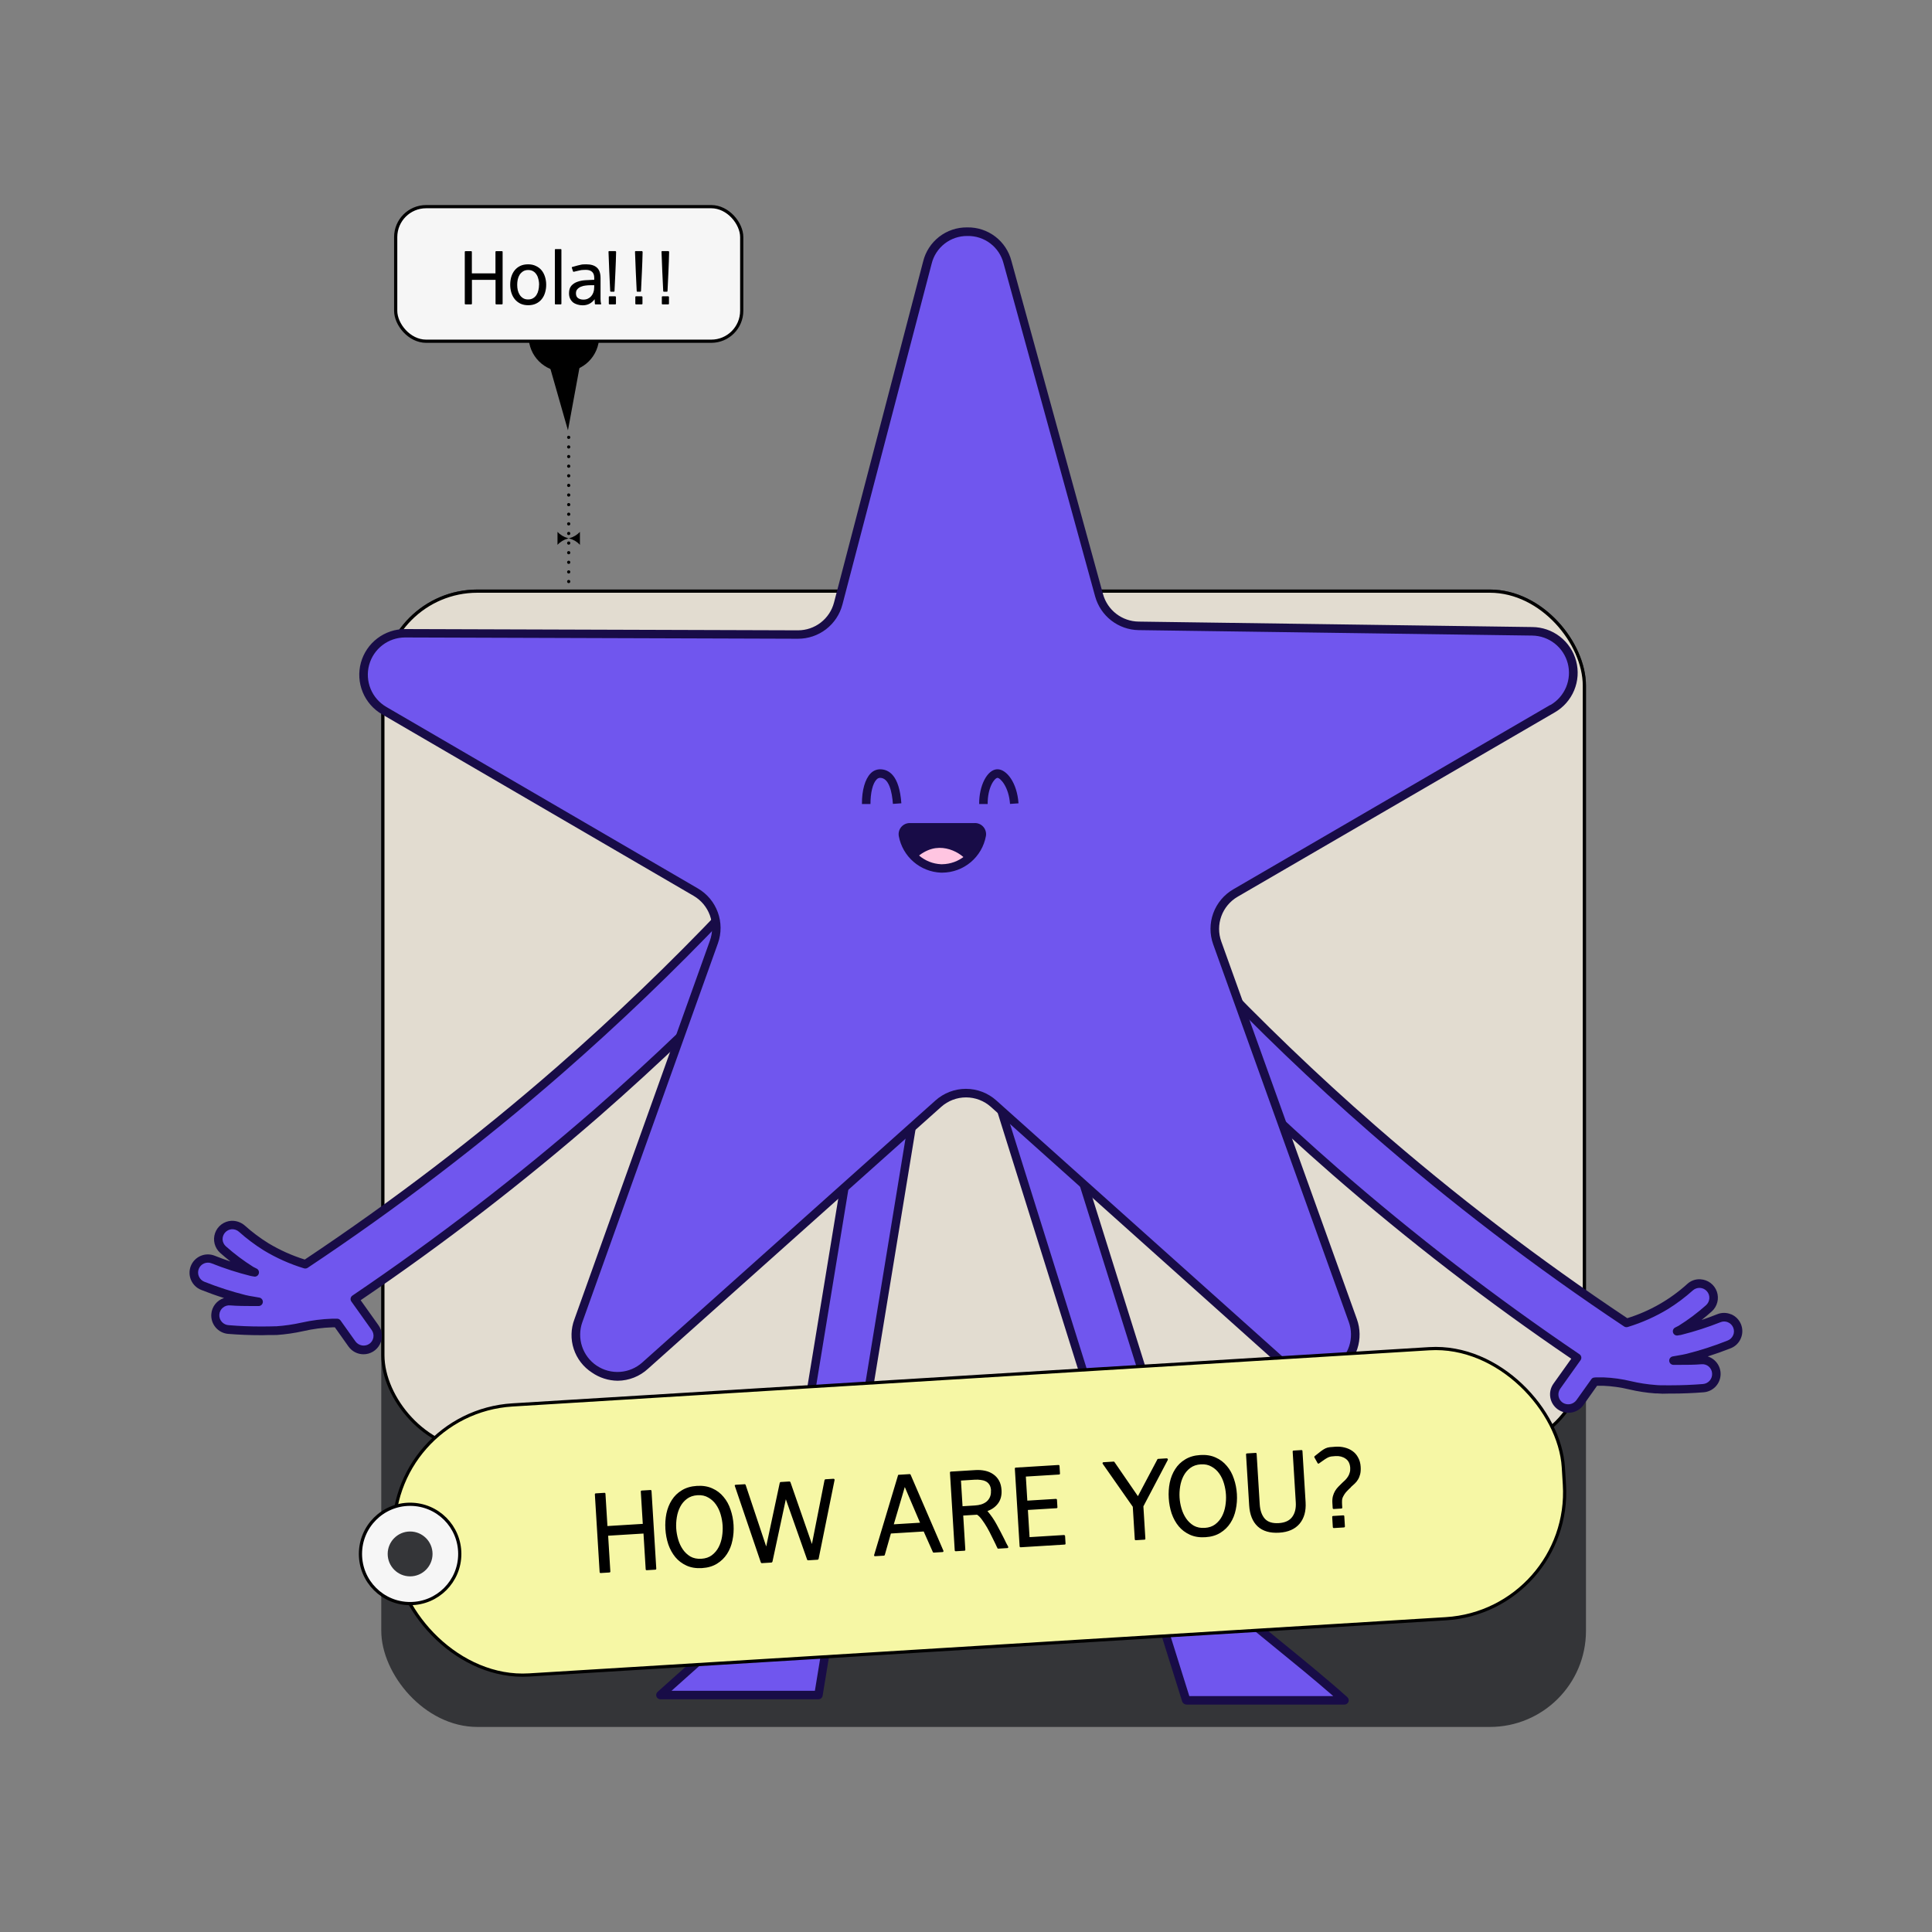 <svg width="603" height="603" viewBox="0 0 603 603" fill="none" xmlns="http://www.w3.org/2000/svg">
<rect x="0" y="0" width="603" height="603" fill="#808080" stroke="none"/>
<rect x="119" y="184" width="376" height="355" rx="30" fill="#343538"/>
<rect x="119.5" y="184.5" width="375" height="268" rx="29.5" fill="#E2DCD0" stroke="black"/>
<path d="M242.941 496.161L206.122 529.04H255.271H255.424L287.145 335.783L269.736 332.932L242.941 496.161Z" fill="#7056EE"/>
<path d="M287.384 334.489L269.949 331.63C269.776 331.598 269.599 331.601 269.428 331.639C269.257 331.677 269.095 331.749 268.953 331.852C268.676 332.059 268.488 332.363 268.425 332.703L241.707 495.472L205.238 528.053C205.04 528.23 204.9 528.463 204.836 528.72C204.772 528.978 204.787 529.249 204.879 529.498C204.97 529.747 205.135 529.963 205.35 530.118C205.566 530.273 205.823 530.36 206.088 530.367H255.441C255.754 530.366 256.057 530.254 256.297 530.052C256.536 529.85 256.697 529.57 256.751 529.261L288.456 336.013C288.51 335.669 288.429 335.318 288.229 335.033C288.029 334.749 287.725 334.554 287.384 334.489ZM254.335 527.712H209.594L243.826 497.148C244.05 496.948 244.2 496.678 244.251 496.382L270.825 334.455L285.648 336.889L254.335 527.712Z" fill="#180C47"/>
<path d="M327.938 336.685L311.073 341.977L370.261 530.775L370.508 530.69H419.665C407.871 520.165 390.368 506.712 377.809 495.803L327.938 336.685Z" fill="#7056EE"/>
<path d="M398.222 511.026C391.568 505.614 384.701 500.024 378.949 495.038L329.205 336.285C329.094 335.952 328.86 335.675 328.55 335.511C328.396 335.428 328.227 335.377 328.053 335.361C327.879 335.345 327.704 335.364 327.538 335.417L310.681 340.71C310.351 340.821 310.077 341.056 309.918 341.366C309.759 341.676 309.728 342.036 309.83 342.369L369.011 531.167C369.141 531.438 369.349 531.663 369.608 531.815C369.867 531.967 370.166 532.037 370.466 532.018H419.665C419.93 532.011 420.187 531.924 420.403 531.769C420.619 531.614 420.783 531.398 420.875 531.149C420.966 530.9 420.981 530.629 420.917 530.371C420.853 530.113 420.713 529.881 420.516 529.703C414.193 524.028 406.076 517.416 398.222 511.026ZM371.197 529.372L312.74 342.837L327.061 338.344L376.533 496.186C376.611 496.419 376.749 496.627 376.932 496.79C382.778 501.896 389.773 507.563 396.554 513.085C403.336 518.608 410.313 524.283 416.125 529.372H371.197Z" fill="#180C47"/>
<path d="M174.631 334.056C149.526 355.934 123.027 376.16 95.301 394.606C87.939 392.426 81.163 388.616 75.475 383.459C75.047 383.051 74.541 382.733 73.987 382.524C73.434 382.315 72.844 382.219 72.253 382.243C71.662 382.266 71.082 382.408 70.547 382.66C70.011 382.912 69.532 383.269 69.138 383.71C68.743 384.151 68.441 384.666 68.25 385.226C68.058 385.786 67.981 386.378 68.023 386.968C68.065 387.558 68.225 388.134 68.493 388.661C68.762 389.188 69.134 389.656 69.587 390.036C72.31 392.477 75.24 394.678 78.343 396.614C78.7 396.844 79.108 396.971 79.474 397.192C79.134 397.107 78.785 397.09 78.453 397.005C74.401 395.984 70.421 394.694 66.54 393.142C66.001 392.927 65.425 392.82 64.845 392.828C64.264 392.835 63.691 392.957 63.158 393.186C62.624 393.416 62.141 393.747 61.736 394.163C61.331 394.579 61.012 395.071 60.797 395.61C60.582 396.149 60.475 396.725 60.483 397.306C60.49 397.886 60.612 398.459 60.841 398.993C61.304 400.07 62.176 400.919 63.264 401.353C67.517 403.058 71.877 404.479 76.317 405.608C77.764 405.974 79.253 406.127 80.716 406.459C77.815 406.459 74.922 406.51 72.037 406.272C71.448 406.203 70.85 406.255 70.281 406.423C69.711 406.59 69.181 406.871 68.722 407.248C68.263 407.624 67.885 408.09 67.61 408.616C67.335 409.142 67.168 409.718 67.12 410.309C67.072 410.901 67.144 411.497 67.331 412.06C67.517 412.624 67.816 413.144 68.208 413.59C68.6 414.035 69.078 414.398 69.613 414.655C70.148 414.912 70.73 415.059 71.323 415.087C74.675 415.359 78.062 415.487 81.431 415.487C83.051 415.546 84.673 415.514 86.29 415.393C93.463 414.934 96.314 413.223 103.784 413.011C104.414 413.011 104.916 413.011 105.205 413.011L109.885 419.571C110.582 420.474 111.601 421.073 112.729 421.242C113.857 421.41 115.007 421.136 115.937 420.476C116.868 419.817 117.507 418.822 117.72 417.702C117.934 416.581 117.706 415.422 117.084 414.466L110.736 405.565C137.06 387.743 162.279 368.341 186.254 347.466C204.718 331.299 222.647 314.136 239.512 296.335L226.697 284.176C210.173 301.474 192.687 318.297 174.631 334.056Z" fill="#7056EE"/>
<path d="M227.608 283.112C227.494 282.976 227.348 282.871 227.183 282.807C227.017 282.743 226.839 282.722 226.663 282.746C226.489 282.751 226.317 282.791 226.158 282.862C225.999 282.934 225.855 283.036 225.736 283.163C209.228 300.573 191.7 317.361 173.754 333.051C148.865 354.746 122.599 374.81 95.122 393.117C91.139 391.877 87.32 390.163 83.746 388.011C81.133 386.385 78.668 384.535 76.377 382.48C75.22 381.487 73.731 380.968 72.207 381.025C71.075 381.092 69.988 381.493 69.083 382.177C68.178 382.862 67.496 383.798 67.123 384.869C66.75 385.941 66.703 387.098 66.987 388.197C67.27 389.295 67.873 390.284 68.719 391.04C69.757 391.965 70.823 392.858 71.918 393.721C70.267 393.168 68.634 392.572 67.034 391.934C66.335 391.65 65.586 391.507 64.832 391.514C64.077 391.52 63.331 391.676 62.637 391.972C61.943 392.268 61.314 392.698 60.786 393.237C60.259 393.777 59.843 394.415 59.563 395.116C59.001 396.53 59.022 398.11 59.621 399.508C60.221 400.907 61.351 402.011 62.763 402.579C65.111 403.515 67.502 404.374 69.927 405.131C68.84 405.472 67.88 406.131 67.172 407.023C66.464 407.915 66.039 408.999 65.953 410.135C65.836 411.651 66.323 413.153 67.308 414.312C68.293 415.47 69.696 416.193 71.212 416.321C74.616 416.593 78.019 416.729 81.423 416.729H81.916C85.09 416.618 84.98 416.729 85.788 416.67H86.367C89.158 416.472 91.931 416.068 94.663 415.461C97.666 414.768 100.729 414.369 103.81 414.27H104.516L108.771 420.269C109.302 421.017 110.005 421.627 110.821 422.047C111.637 422.468 112.542 422.686 113.459 422.685C114.513 422.685 115.546 422.394 116.446 421.845C117.345 421.296 118.076 420.51 118.557 419.572C119.039 418.635 119.253 417.583 119.177 416.532C119.1 415.482 118.735 414.472 118.122 413.615L112.566 405.812C138.534 388.177 163.42 368.997 187.088 348.376C205.586 332.209 223.54 314.995 240.439 297.152C240.56 297.027 240.655 296.878 240.718 296.716C240.781 296.554 240.812 296.381 240.808 296.207C240.804 296.033 240.766 295.862 240.695 295.702C240.624 295.543 240.523 295.4 240.397 295.28L227.608 283.112ZM185.377 346.368C161.443 367.204 136.27 386.572 109.996 404.366C109.704 404.564 109.503 404.87 109.434 405.216C109.404 405.389 109.408 405.567 109.448 405.738C109.487 405.909 109.561 406.07 109.664 406.212L116.003 415.112C116.482 415.782 116.675 416.615 116.54 417.427C116.472 417.827 116.326 418.209 116.11 418.553C115.894 418.896 115.612 419.193 115.28 419.426C114.606 419.882 113.782 420.061 112.979 419.927C112.176 419.792 111.455 419.354 110.966 418.703L106.286 412.134C106.163 411.962 106.001 411.822 105.813 411.726C105.625 411.63 105.417 411.58 105.205 411.581C104.908 411.581 104.355 411.581 103.75 411.581C100.52 411.681 97.306 412.088 94.152 412.798C91.536 413.382 88.879 413.768 86.205 413.955H85.618C84.826 414.015 84.767 413.955 81.925 414.015H81.431C78.087 414.015 74.709 413.879 71.433 413.606C71.015 413.591 70.605 413.491 70.227 413.313C69.849 413.135 69.51 412.882 69.233 412.57C68.955 412.258 68.743 411.893 68.61 411.496C68.477 411.1 68.425 410.681 68.459 410.264C68.492 409.847 68.609 409.442 68.804 409.072C68.998 408.701 69.265 408.374 69.589 408.11C69.913 407.846 70.287 407.65 70.689 407.535C71.091 407.419 71.512 407.386 71.927 407.437C74.241 407.624 76.581 407.616 78.811 407.633H80.716C81.045 407.633 81.361 407.511 81.605 407.291C81.848 407.071 82.002 406.768 82.035 406.442C82.066 406.114 81.975 405.788 81.781 405.523C81.586 405.258 81.302 405.073 80.98 405.004C80.368 404.885 79.755 404.782 79.134 404.68C78.283 404.544 77.432 404.408 76.632 404.204C72.251 403.1 67.947 401.707 63.75 400.034C62.992 399.725 62.387 399.128 62.068 398.373C61.749 397.619 61.742 396.769 62.048 396.01C62.354 395.253 62.948 394.648 63.699 394.329C64.451 394.01 65.298 394.002 66.055 394.308C69.996 395.882 74.039 397.19 78.155 398.222C78.377 398.278 78.601 398.32 78.828 398.35L79.193 398.409C79.504 398.491 79.833 398.454 80.118 398.306C80.402 398.158 80.622 397.91 80.734 397.609C80.85 397.317 80.859 396.993 80.758 396.694C80.656 396.396 80.451 396.144 80.18 395.984C79.963 395.857 79.739 395.744 79.508 395.644C79.357 395.579 79.209 395.505 79.066 395.423C76.032 393.519 73.163 391.364 70.489 388.981C69.882 388.434 69.515 387.67 69.468 386.854C69.443 386.056 69.726 385.279 70.258 384.683C70.79 384.088 71.531 383.72 72.327 383.655C73.152 383.616 73.961 383.9 74.582 384.446C76.986 386.598 79.571 388.539 82.308 390.249C86.251 392.635 90.476 394.521 94.884 395.865C95.075 395.921 95.275 395.935 95.472 395.907C95.668 395.879 95.857 395.81 96.024 395.703C123.792 377.231 150.328 356.971 175.464 335.051C193.18 319.59 210.42 303.074 226.714 285.946L237.614 296.275C221.064 313.71 203.476 330.558 185.377 346.368Z" fill="#180C47"/>
<path d="M536.46 411.419C532.576 412.964 528.597 414.254 524.547 415.283C524.207 415.368 523.849 415.385 523.517 415.47C523.875 415.249 524.283 415.112 524.649 414.891C527.747 412.949 530.676 410.749 533.405 408.314C533.837 407.927 534.189 407.459 534.441 406.936C534.692 406.414 534.839 405.847 534.871 405.267C534.903 404.688 534.821 404.108 534.63 403.561C534.438 403.013 534.14 402.509 533.754 402.077C533.367 401.644 532.899 401.292 532.376 401.041C531.854 400.789 531.286 400.643 530.707 400.61C530.128 400.578 529.548 400.66 529.001 400.852C528.453 401.043 527.949 401.341 527.517 401.728C521.832 406.89 515.055 410.7 507.691 412.875C479.97 394.43 453.476 374.204 428.378 352.324C410.313 336.557 392.802 319.743 376.32 302.342L363.497 314.502C380.353 332.294 398.273 349.499 416.755 365.641C440.724 386.519 465.937 405.924 492.255 423.749L485.916 432.649C485.541 433.119 485.266 433.66 485.107 434.24C484.949 434.819 484.91 435.425 484.994 436.02C485.078 436.615 485.282 437.187 485.594 437.7C485.906 438.214 486.32 438.658 486.81 439.006C487.3 439.354 487.856 439.598 488.444 439.724C489.031 439.849 489.638 439.854 490.228 439.737C490.817 439.619 491.376 439.383 491.871 439.043C492.366 438.702 492.786 438.264 493.106 437.755L497.786 431.186C498.297 431.186 499.241 431.186 500.415 431.186C507.222 431.433 509.775 433.117 516.71 433.577C518.324 433.699 519.943 433.731 521.56 433.671C524.964 433.671 528.316 433.534 531.677 433.262C532.845 433.167 533.928 432.613 534.686 431.72C535.445 430.827 535.818 429.669 535.723 428.501C535.629 427.333 535.074 426.251 534.181 425.492C533.288 424.734 532.131 424.361 530.963 424.455C528.078 424.694 525.177 424.617 522.283 424.642C523.747 424.336 525.236 424.183 526.683 423.792C531.12 422.663 535.478 421.242 539.727 419.537C540.786 419.084 541.626 418.235 542.068 417.171C542.509 416.107 542.518 414.913 542.092 413.843C541.666 412.773 540.838 411.912 539.786 411.443C538.734 410.974 537.54 410.935 536.46 411.334V411.419Z" fill="#7056EE"/>
<path d="M540.323 410.228C539.635 409.933 538.896 409.777 538.149 409.77C537.401 409.763 536.659 409.904 535.966 410.186C534.358 410.824 532.724 411.428 531.082 411.981C532.171 411.13 533.243 410.22 534.273 409.301C535.115 408.542 535.714 407.551 535.995 406.452C536.276 405.354 536.226 404.197 535.851 403.127C535.477 402.057 534.794 401.121 533.89 400.438C532.985 399.754 531.899 399.354 530.767 399.286C530.012 399.228 529.253 399.327 528.538 399.577C527.823 399.828 527.168 400.224 526.615 400.741C521.228 405.623 514.839 409.268 507.895 411.419C480.415 393.104 454.146 373.032 429.254 351.329C411.249 335.613 393.755 318.824 377.29 301.432C377.033 301.174 376.684 301.027 376.32 301.023C375.982 301.024 375.657 301.152 375.409 301.381L362.578 313.54C362.323 313.783 362.173 314.116 362.161 314.468C362.156 314.642 362.186 314.816 362.251 314.979C362.315 315.141 362.412 315.289 362.535 315.412C379.426 333.239 397.38 350.478 415.887 366.637C439.559 387.251 464.444 406.431 490.409 424.072L484.852 431.867C483.969 433.108 483.615 434.649 483.867 436.152C484.12 437.654 484.96 438.994 486.201 439.878C487.442 440.761 488.984 441.116 490.486 440.863C491.988 440.61 493.329 439.77 494.212 438.529L498.467 432.513C498.969 432.513 499.624 432.513 500.356 432.513C503.115 432.629 505.857 433.014 508.541 433.662C511.194 434.286 513.891 434.698 516.608 434.896H517.144C518.318 435.004 519.498 435.024 520.675 434.955H521.526C524.93 434.955 528.384 434.819 531.737 434.547C533.065 434.443 534.315 433.879 535.273 432.954C536.23 432.029 536.836 430.799 536.986 429.475C537.136 428.152 536.821 426.818 536.094 425.701C535.368 424.585 534.276 423.756 533.005 423.358C535.43 422.583 537.838 421.732 540.178 420.805C540.881 420.53 541.521 420.118 542.062 419.592C542.603 419.066 543.033 418.437 543.326 417.742C543.628 417.046 543.789 416.298 543.799 415.54C543.809 414.782 543.668 414.029 543.385 413.326C543.101 412.623 542.681 411.983 542.148 411.444C541.615 410.905 540.98 410.477 540.28 410.186L540.323 410.228ZM540.935 416.738C540.777 417.113 540.544 417.452 540.252 417.736C539.96 418.019 539.613 418.241 539.233 418.388C535.037 420.065 530.733 421.457 526.351 422.558C525.5 422.771 524.649 422.907 523.849 423.043C523.237 423.145 522.624 423.239 522.011 423.366C521.696 423.438 521.418 423.623 521.23 423.886C521.041 424.149 520.955 424.471 520.987 424.793C521.02 425.115 521.168 425.413 521.405 425.633C521.643 425.853 521.952 425.979 522.275 425.987H524.155C526.427 425.987 528.733 425.987 531.014 425.8C531.422 425.754 531.835 425.792 532.229 425.911C532.622 426.031 532.986 426.229 533.3 426.495C533.614 426.76 533.87 427.086 534.054 427.454C534.237 427.822 534.343 428.223 534.366 428.633C534.432 429.451 534.171 430.262 533.64 430.887C533.108 431.513 532.351 431.902 531.533 431.969C528.248 432.233 524.879 432.369 521.526 432.369H520.675C518.046 432.369 518.123 432.369 517.331 432.318L516.778 432.275C514.199 432.085 511.638 431.692 509.12 431.101C506.286 430.413 503.39 430.008 500.475 429.893C499.845 429.893 499.275 429.893 498.773 429.893C497.633 429.893 497.071 429.893 496.68 430.463L492 437.032C491.512 437.684 490.791 438.124 489.988 438.258C489.184 438.393 488.36 438.213 487.686 437.755C487.021 437.277 486.571 436.555 486.436 435.747C486.3 434.939 486.49 434.11 486.963 433.441L493.302 424.54C493.406 424.398 493.48 424.235 493.52 424.063C493.56 423.891 493.565 423.712 493.534 423.538C493.503 423.364 493.437 423.198 493.34 423.05C493.243 422.902 493.117 422.775 492.97 422.677C466.694 404.882 441.521 385.511 417.589 364.671C399.481 348.861 381.851 332.013 365.318 314.578L376.226 304.248C392.495 321.36 409.726 337.876 427.468 353.354C452.605 375.279 479.144 395.542 506.916 414.015C507.083 414.122 507.272 414.192 507.469 414.219C507.666 414.245 507.867 414.228 508.056 414.168C512.465 412.825 516.69 410.938 520.633 408.552C523.366 406.844 525.948 404.906 528.35 402.757C528.653 402.485 529.006 402.275 529.39 402.139C529.774 402.003 530.18 401.945 530.587 401.967C530.993 401.989 531.391 402.092 531.758 402.268C532.125 402.445 532.453 402.692 532.724 402.996C532.997 403.296 533.207 403.648 533.342 404.031C533.476 404.414 533.532 404.82 533.507 405.225C533.461 406.044 533.094 406.811 532.486 407.361C529.811 409.746 526.939 411.901 523.9 413.802C523.753 413.89 523.6 413.967 523.441 414.032C523.228 414.134 523.015 414.236 522.803 414.355C522.518 414.509 522.301 414.762 522.19 415.066C522.08 415.369 522.086 415.703 522.205 416.003C522.325 416.303 522.551 416.549 522.84 416.694C523.129 416.839 523.46 416.872 523.773 416.789L524.164 416.721C524.394 416.721 524.606 416.653 524.828 416.601C528.953 415.563 533.007 414.255 536.962 412.687C537.33 412.531 537.727 412.451 538.127 412.451C538.528 412.451 538.924 412.531 539.293 412.687C539.67 412.844 540.012 413.074 540.299 413.365C540.586 413.655 540.812 413.999 540.965 414.378C541.118 414.756 541.194 415.161 541.189 415.569C541.184 415.977 541.097 416.38 540.935 416.755V416.738Z" fill="#180C47"/>
<path d="M478.207 197.043L355.345 195.342C352.541 195.301 349.826 194.351 347.607 192.636C345.389 190.921 343.786 188.532 343.041 185.828L314.442 81.814C310.928 69.051 292.787 69.161 289.434 81.967C280.154 117.433 270.873 152.887 261.593 188.33C260.866 191.107 259.237 193.563 256.962 195.313C254.687 197.063 251.895 198.007 249.025 197.996L126.444 197.605C113.204 197.562 108.439 215.074 119.884 221.736L217.15 278.407C219.76 279.93 221.756 282.317 222.793 285.156C223.829 287.994 223.841 291.106 222.826 293.953C208.718 333.4 194.621 372.814 180.536 412.194C176.018 424.838 191.342 435.168 201.357 426.217L292.872 344.462C295.246 342.339 298.319 341.165 301.504 341.165C304.689 341.165 307.762 342.339 310.137 344.462L401.404 426.149C411.419 435.109 426.77 424.77 422.226 412.126L379.902 294.284C378.88 291.435 378.889 288.318 379.927 285.474C380.966 282.631 382.968 280.241 385.586 278.721L484.546 221.183C495.897 214.58 491.345 197.231 478.207 197.043Z" fill="#7056EE"/>
<path d="M478.207 195.707L355.345 194.006C352.831 193.966 350.397 193.117 348.404 191.584C346.411 190.051 344.966 187.916 344.283 185.497L315.685 81.465C314.908 78.424 313.127 75.734 310.632 73.831C308.137 71.927 305.072 70.92 301.934 70.974H301.84C298.684 70.937 295.608 71.971 293.115 73.907C290.623 75.844 288.86 78.568 288.115 81.635L260.308 188.049C259.66 190.536 258.204 192.738 256.17 194.309C254.136 195.879 251.638 196.731 249.067 196.728L126.487 196.337C123.343 196.319 120.281 197.339 117.777 199.239C115.273 201.139 113.466 203.813 112.638 206.846C111.809 209.878 112.005 213.1 113.196 216.009C114.386 218.919 116.504 221.354 119.22 222.936L216.478 279.598C218.825 280.963 220.62 283.107 221.553 285.657C222.485 288.208 222.496 291.004 221.583 293.561L179.285 411.751C178.153 414.733 178.078 418.012 179.074 421.042C180.07 424.071 182.076 426.667 184.756 428.395C187.119 430.03 189.916 430.919 192.789 430.948C196.291 430.921 199.658 429.593 202.234 427.221L293.757 345.466C295.89 343.562 298.649 342.51 301.509 342.51C304.368 342.51 307.127 343.562 309.26 345.466L400.519 427.153C402.883 429.284 405.891 430.564 409.065 430.789C412.24 431.014 415.399 430.172 418.039 428.396C420.68 426.62 422.651 424.012 423.64 420.987C424.628 417.962 424.577 414.693 423.494 411.7L381.178 293.85C380.26 291.292 380.268 288.493 381.201 285.94C382.134 283.387 383.933 281.242 386.284 279.879L485.252 222.349C487.973 220.786 490.103 218.369 491.311 215.472C492.52 212.576 492.74 209.363 491.938 206.329C491.135 203.295 489.355 200.61 486.873 198.69C484.391 196.77 481.345 195.722 478.207 195.707ZM483.857 220.018L384.914 277.573C382.027 279.249 379.82 281.885 378.676 285.02C377.532 288.156 377.523 291.594 378.651 294.735L420.967 412.577C421.85 415.015 421.893 417.679 421.088 420.145C420.283 422.61 418.676 424.736 416.524 426.183C414.371 427.63 411.796 428.315 409.209 428.13C406.622 427.945 404.171 426.9 402.247 425.162L310.979 343.475C308.365 341.134 304.979 339.839 301.47 339.839C297.961 339.839 294.575 341.134 291.961 343.475L200.481 425.23C198.554 426.96 196.105 427.998 193.522 428.179C190.938 428.36 188.368 427.674 186.219 426.229C184.07 424.784 182.464 422.663 181.657 420.203C180.849 417.742 180.886 415.082 181.761 412.645L224.076 294.412C225.189 291.279 225.175 287.855 224.034 284.732C222.894 281.608 220.701 278.98 217.831 277.3L120.564 220.63C118.36 219.341 116.641 217.363 115.673 215C114.705 212.637 114.541 210.021 115.207 207.556C115.873 205.091 117.332 202.914 119.358 201.36C121.384 199.806 123.865 198.962 126.418 198.958L248.999 199.358H249.059C252.225 199.369 255.306 198.328 257.816 196.398C260.327 194.468 262.125 191.759 262.929 188.696L290.77 82.333C291.376 79.838 292.809 77.621 294.837 76.045C296.864 74.469 299.366 73.626 301.934 73.654H302.002C304.554 73.61 307.046 74.425 309.078 75.968C311.111 77.512 312.566 79.693 313.208 82.163L341.816 186.186C342.644 189.162 344.413 191.79 346.857 193.679C349.301 195.568 352.29 196.617 355.379 196.669L478.241 198.371C480.781 198.408 483.238 199.276 485.238 200.842C487.238 202.408 488.67 204.586 489.314 207.043C489.959 209.5 489.781 212.1 488.808 214.447C487.834 216.793 486.119 218.756 483.925 220.035L483.857 220.018Z" fill="#180C47"/>
<path d="M294.072 271.055H293.672C290.819 270.926 288.093 269.837 285.938 267.963C283.783 266.089 282.325 263.541 281.802 260.733C281.75 260.434 281.764 260.127 281.842 259.833C281.92 259.54 282.06 259.266 282.253 259.032C282.459 258.781 282.719 258.58 283.014 258.443C283.308 258.306 283.63 258.237 283.954 258.24H304.265C304.59 258.237 304.911 258.306 305.206 258.443C305.5 258.58 305.76 258.781 305.967 259.032C306.159 259.267 306.298 259.541 306.375 259.834C306.453 260.127 306.468 260.434 306.418 260.733C305.873 263.617 304.344 266.222 302.092 268.104C299.841 269.986 297.006 271.029 294.072 271.055Z" fill="#180C47"/>
<mask id="mask0_18_3425" style="mask-type:luminance" maskUnits="userSpaceOnUse" x="281" y="258" width="26" height="14">
<path d="M294.072 271.055H293.672C290.819 270.926 288.093 269.837 285.938 267.963C283.783 266.089 282.325 263.541 281.802 260.733C281.75 260.434 281.764 260.127 281.842 259.833C281.92 259.54 282.06 259.266 282.253 259.032C282.459 258.781 282.719 258.58 283.014 258.443C283.308 258.306 283.63 258.237 283.954 258.24H304.265C304.59 258.237 304.911 258.306 305.206 258.443C305.5 258.58 305.76 258.781 305.967 259.032C306.159 259.267 306.298 259.541 306.375 259.834C306.453 260.127 306.468 260.434 306.418 260.733C305.873 263.617 304.344 266.222 302.092 268.104C299.841 269.986 297.006 271.029 294.072 271.055Z" fill="white"/>
</mask>
<g mask="url(#mask0_18_3425)">
<path d="M293.714 269.736C296.564 269.792 299.33 268.773 301.46 266.88C303.591 264.988 304.93 262.361 305.21 259.525H282.967C283.231 262.235 284.462 264.759 286.436 266.635C288.41 268.511 290.994 269.611 293.714 269.736Z" fill="#180C47"/>
<path d="M290.881 264.945C287.307 265.907 283.844 269.2 284.482 271.029C285.682 274.492 301.789 273.761 302.487 270.595C302.964 268.468 296.965 263.303 290.881 264.945Z" fill="#FFC5E1"/>
</g>
<path d="M311.328 240.099H311.166C308.103 240.278 305.559 245.204 305.61 250.948H308.265C308.214 245.757 310.4 242.83 311.319 242.779C312.17 242.779 314.851 245.502 315.242 250.914L317.888 250.727C317.446 244.277 314.17 240.099 311.328 240.099Z" fill="#180C47"/>
<path d="M274.671 240.107C274.115 240.112 273.566 240.23 273.057 240.454C272.548 240.678 272.089 241.003 271.71 241.409C270.008 243.154 268.987 246.634 269.021 250.948H271.684C271.684 247.434 272.382 244.507 273.59 243.29C273.725 243.134 273.891 243.007 274.077 242.917C274.262 242.828 274.465 242.778 274.671 242.771C277.496 242.771 278.415 247.195 278.687 250.905L281.325 250.718C280.687 241.945 277.394 240.107 274.671 240.107Z" fill="#180C47"/>
<path d="M304.24 256.887H283.929C283.423 256.888 282.923 257 282.464 257.214C282.006 257.429 281.6 257.742 281.276 258.131C280.951 258.519 280.716 258.974 280.586 259.464C280.457 259.953 280.436 260.465 280.525 260.963C281.102 264.068 282.714 266.886 285.098 268.957C287.483 271.028 290.499 272.23 293.655 272.365H294.097C297.339 272.347 300.473 271.198 302.959 269.117C305.444 267.035 307.125 264.152 307.712 260.963C307.801 260.464 307.78 259.952 307.651 259.462C307.521 258.973 307.286 258.517 306.961 258.128C306.637 257.739 306.231 257.425 305.773 257.209C305.315 256.994 304.815 256.881 304.308 256.879L304.24 256.887ZM294.072 269.736H293.714C291.162 269.621 288.724 268.645 286.797 266.967C284.87 265.289 283.568 263.008 283.104 260.495C283.103 260.481 283.103 260.467 283.104 260.452C283.138 260.798 283.306 261.116 283.572 261.339C283.838 261.562 284.181 261.671 284.527 261.645C284.873 261.618 285.194 261.457 285.423 261.196C285.652 260.935 285.769 260.595 285.75 260.248C285.745 260.002 285.674 259.761 285.546 259.551H304.265C304.39 259.549 304.513 259.575 304.626 259.627C304.739 259.678 304.84 259.754 304.921 259.848C304.997 259.937 305.053 260.042 305.084 260.156C305.115 260.269 305.12 260.388 305.099 260.504C304.601 263.075 303.233 265.396 301.225 267.078C299.216 268.759 296.691 269.698 294.072 269.736Z" fill="#180C47"/>
<rect x="120.53" y="440.911" width="365.675" height="84.44" rx="39.5" transform="rotate(-3.509 120.53 440.911)" fill="#F6F7A5" stroke="black"/>
<circle cx="128" cy="485" r="15.5" fill="#F6F6F6" stroke="black"/>
<circle cx="128" cy="485" r="7" fill="#343538"/>
<path d="M204.527 489.916L201.868 490.079C201.653 490.092 201.538 489.991 201.525 489.775L200.842 478.636L189.81 479.313L190.494 490.452C190.507 490.668 190.406 490.782 190.19 490.795L187.531 490.958C187.292 490.973 187.165 490.873 187.152 490.657L185.666 466.438C185.653 466.223 185.754 466.108 185.97 466.095L188.629 465.932C188.845 465.919 188.959 466.02 188.972 466.236L189.589 476.297L200.621 475.62L200.003 465.559C199.99 465.343 200.091 465.229 200.307 465.216L202.966 465.053C203.206 465.038 203.332 465.138 203.345 465.354L204.831 489.573C204.844 489.788 204.743 489.903 204.527 489.916ZM228.951 475.938C229.052 477.591 228.935 479.209 228.599 480.793C228.286 482.351 227.723 483.756 226.91 485.008C226.12 486.235 225.076 487.249 223.778 488.05C222.481 488.851 220.922 489.307 219.102 489.419C217.257 489.532 215.642 489.27 214.256 488.634C212.871 487.997 211.711 487.119 210.776 485.998C209.841 484.853 209.11 483.527 208.585 482.021C208.082 480.488 207.78 478.896 207.679 477.243C207.576 475.566 207.681 473.949 207.994 472.391C208.33 470.807 208.893 469.402 209.683 468.175C210.472 466.925 211.516 465.911 212.815 465.134C214.112 464.333 215.683 463.876 217.528 463.763C219.348 463.651 220.951 463.913 222.337 464.55C223.721 465.162 224.881 466.041 225.817 467.186C226.775 468.305 227.506 469.631 228.009 471.163C228.534 472.67 228.848 474.261 228.951 475.938ZM225.537 476.148C225.467 474.998 225.264 473.844 224.928 472.686C224.593 471.529 224.109 470.501 223.476 469.602C222.843 468.679 222.04 467.946 221.069 467.405C220.121 466.838 219 466.594 217.706 466.673C216.389 466.754 215.282 467.135 214.386 467.815C213.512 468.469 212.818 469.294 212.301 470.287C211.785 471.28 211.432 472.372 211.24 473.562C211.048 474.752 210.987 475.91 211.056 477.036C211.125 478.162 211.328 479.304 211.663 480.461C211.999 481.619 212.483 482.659 213.117 483.582C213.751 484.505 214.542 485.25 215.49 485.817C216.461 486.358 217.605 486.589 218.923 486.508C220.217 486.429 221.3 486.062 222.174 485.407C223.07 484.727 223.776 483.89 224.292 482.897C224.808 481.903 225.162 480.811 225.353 479.621C225.545 478.431 225.606 477.274 225.537 476.148ZM260.481 461.922L255.499 486.537C255.413 486.71 255.311 486.801 255.191 486.808L252.208 486.991C252.161 486.994 252.099 486.974 252.024 486.93C251.948 486.863 251.908 486.805 251.906 486.757L245.269 467.94L241.09 487.421C241.004 487.594 240.902 487.685 240.782 487.692L237.799 487.875C237.632 487.885 237.519 487.808 237.461 487.643L229.364 463.83C229.308 463.713 229.302 463.618 229.346 463.543C229.413 463.467 229.507 463.425 229.627 463.417L232.394 463.248C232.561 463.237 232.674 463.315 232.732 463.479L239.139 482.671L243.368 462.827C243.43 462.655 243.521 462.565 243.64 462.558L246.371 462.39C246.443 462.386 246.517 462.417 246.594 462.485C246.668 462.528 246.707 462.574 246.71 462.622L253.411 481.904L257.346 461.97C257.408 461.798 257.498 461.708 257.618 461.7L260.098 461.548C260.217 461.541 260.315 461.571 260.392 461.639C260.468 461.706 260.498 461.8 260.481 461.922ZM294.174 484.417L291.407 484.587C291.287 484.594 291.199 484.527 291.142 484.387L288.298 477.997L278.057 478.625L276.158 485.306C276.119 485.452 276.028 485.53 275.884 485.539L273.153 485.706C273.034 485.714 272.936 485.684 272.859 485.616C272.806 485.523 272.799 485.416 272.839 485.293L280.265 460.528C280.256 460.384 280.336 460.307 280.504 460.297L283.917 460.087C284.061 460.079 284.161 460.145 284.218 460.285L294.435 483.968C294.49 484.085 294.485 484.194 294.419 484.294C294.375 484.369 294.294 484.41 294.174 484.417ZM282.397 464.112L278.963 475.756L287.156 475.254L282.397 464.112ZM314.422 483.175L311.583 483.349C311.416 483.359 311.328 483.305 311.321 483.185C311.239 483.022 311.143 482.835 311.034 482.625C310.948 482.39 310.836 482.145 310.7 481.889C310.369 481.187 309.971 480.382 309.506 479.473C309.064 478.538 308.588 477.63 308.077 476.747C307.566 475.865 307.035 475.056 306.485 474.32C305.959 473.583 305.446 473.062 304.946 472.756L300.635 473.02L301.287 483.656C301.3 483.872 301.211 483.985 301.019 483.997L298.36 484.16C298.121 484.175 297.994 484.074 297.981 483.859L296.496 459.64C296.482 459.425 296.584 459.31 296.799 459.297L304.453 458.828C305.507 458.763 306.509 458.834 307.459 459.04C308.41 459.246 309.249 459.604 309.978 460.112C310.73 460.619 311.336 461.279 311.794 462.092C312.253 462.906 312.518 463.899 312.59 465.073C312.69 466.702 312.341 468.07 311.544 469.177C310.746 470.284 309.63 471.098 308.195 471.619C309.309 472.921 310.273 474.329 311.087 475.841C311.9 477.331 312.703 478.868 313.498 480.455C313.689 480.828 313.868 481.201 314.035 481.576C314.227 481.949 314.43 482.321 314.645 482.693C314.7 482.809 314.707 482.917 314.665 483.016C314.623 483.115 314.542 483.168 314.422 483.175ZM309.28 465.204L309.316 465.202C309.271 464.459 309.101 463.857 308.809 463.394C308.516 462.931 308.134 462.581 307.662 462.346C307.191 462.11 306.665 461.962 306.084 461.902C305.502 461.817 304.887 461.795 304.24 461.834L299.929 462.099L300.42 470.112L304.301 469.874C304.995 469.831 305.65 469.719 306.264 469.537C306.9 469.33 307.448 469.044 307.906 468.679C308.363 468.29 308.719 467.811 308.972 467.243C309.226 466.674 309.329 465.995 309.28 465.204ZM332.301 482.078L318.611 482.918C318.371 482.933 318.245 482.832 318.232 482.617L316.746 458.398C316.733 458.183 316.834 458.068 317.05 458.055L330.309 457.242C330.548 457.227 330.675 457.328 330.688 457.543L330.831 459.879C330.844 460.094 330.743 460.209 330.528 460.222L320.179 460.857L320.64 468.367L329.515 467.822C329.755 467.808 329.881 467.908 329.894 468.124L330.035 470.423C330.047 470.615 329.945 470.717 329.729 470.731L320.818 471.277L321.338 479.757L332.082 479.098C332.154 479.094 332.228 479.125 332.304 479.193C332.379 479.236 332.42 479.306 332.425 479.402L332.569 481.737C332.582 481.953 332.493 482.067 332.301 482.078ZM364.489 455.65L356.866 470.148L357.484 480.209C357.497 480.425 357.396 480.539 357.18 480.552L354.521 480.715C354.305 480.729 354.191 480.628 354.178 480.412L353.556 470.279L344.187 456.895C344.108 456.78 344.09 456.673 344.132 456.574C344.172 456.452 344.252 456.387 344.372 456.379L347.57 456.183C347.69 456.176 347.777 456.218 347.83 456.311L355.157 466.971L361.233 455.489C361.23 455.441 361.252 455.404 361.298 455.377C361.369 455.349 361.428 455.333 361.476 455.33L364.135 455.167C364.279 455.158 364.378 455.212 364.433 455.329C364.511 455.42 364.53 455.527 364.489 455.65ZM386.05 466.302C386.151 467.955 386.034 469.573 385.699 471.157C385.385 472.715 384.822 474.12 384.009 475.372C383.219 476.599 382.175 477.613 380.878 478.414C379.58 479.214 378.021 479.671 376.201 479.782C374.356 479.896 372.741 479.634 371.356 478.998C369.97 478.361 368.81 477.483 367.876 476.362C366.94 475.217 366.209 473.891 365.684 472.384C365.181 470.852 364.879 469.26 364.778 467.607C364.675 465.93 364.78 464.313 365.093 462.755C365.429 461.171 365.992 459.766 366.783 458.539C367.571 457.289 368.615 456.275 369.914 455.498C371.212 454.697 372.783 454.24 374.627 454.127C376.448 454.015 378.051 454.277 379.436 454.914C380.82 455.526 381.98 456.405 382.916 457.55C383.875 458.669 384.605 459.995 385.108 461.527C385.633 463.034 385.947 464.625 386.05 466.302ZM382.636 466.512C382.566 465.362 382.363 464.208 382.027 463.05C381.692 461.893 381.208 460.864 380.576 459.965C379.942 459.042 379.14 458.31 378.169 457.769C377.22 457.202 376.099 456.958 374.806 457.037C373.488 457.118 372.381 457.498 371.485 458.179C370.612 458.833 369.917 459.657 369.401 460.651C368.885 461.644 368.531 462.736 368.339 463.926C368.148 465.116 368.087 466.274 368.156 467.4C368.225 468.526 368.427 469.667 368.762 470.825C369.098 471.983 369.583 473.023 370.216 473.946C370.85 474.869 371.641 475.614 372.59 476.181C373.56 476.722 374.705 476.953 376.022 476.872C377.316 476.793 378.399 476.426 379.273 475.771C380.169 475.091 380.875 474.254 381.391 473.26C381.907 472.267 382.261 471.175 382.453 469.985C382.644 468.795 382.705 467.637 382.636 466.512ZM407.492 468.846C407.663 471.649 407.032 473.9 405.597 475.599C404.161 477.274 402.054 478.197 399.275 478.367C396.377 478.545 394.124 477.89 392.518 476.401C390.936 474.911 390.056 472.717 389.878 469.818L388.906 453.972C388.893 453.757 388.994 453.642 389.21 453.629L391.869 453.466C392.084 453.453 392.199 453.554 392.212 453.769L393.177 469.508C393.295 471.424 393.819 472.919 394.751 473.992C395.681 475.041 397.14 475.504 399.128 475.383C401.044 475.265 402.436 474.627 403.303 473.467C404.169 472.308 404.545 470.782 404.428 468.89L403.459 453.08C403.446 452.864 403.547 452.75 403.762 452.736L406.17 452.589C406.385 452.575 406.5 452.677 406.513 452.892L407.492 468.846ZM424.681 457.801C424.734 458.663 424.684 459.424 424.532 460.082C424.379 460.717 424.149 461.284 423.843 461.784C423.56 462.258 423.214 462.688 422.804 463.074C422.418 463.434 422.019 463.795 421.608 464.157L421.68 464.153C421.247 464.54 420.816 464.963 420.388 465.422C419.957 465.857 419.581 466.385 419.259 467.006C419.02 467.43 418.89 467.859 418.869 468.293C418.847 468.727 418.85 469.159 418.876 469.591L418.931 470.489C418.944 470.705 418.855 470.818 418.663 470.83L416.328 470.973C416.088 470.988 415.962 470.887 415.949 470.672L415.854 469.127C415.804 468.312 415.856 467.6 416.011 466.989C416.189 466.353 416.419 465.798 416.703 465.324C417.009 464.824 417.354 464.382 417.739 463.998C418.123 463.589 418.508 463.205 418.895 462.845C419.237 462.535 419.566 462.227 419.884 461.919C420.2 461.587 420.479 461.233 420.721 460.857C420.962 460.482 421.142 460.074 421.259 459.634C421.4 459.193 421.454 458.696 421.42 458.145C421.339 456.828 420.86 455.871 419.982 455.276C419.102 454.657 418.051 454.385 416.83 454.46C416.303 454.492 415.872 454.53 415.538 454.575C415.228 454.618 414.91 454.71 414.581 454.85C414.277 454.989 413.906 455.204 413.467 455.495C413.028 455.787 412.429 456.208 411.669 456.76C411.6 456.812 411.517 456.829 411.42 456.811C411.346 456.792 411.283 456.735 411.229 456.643L410.256 454.899C410.204 454.83 410.188 454.759 410.207 454.685C410.227 454.612 410.259 454.55 410.304 454.499C411.175 453.796 411.851 453.262 412.334 452.896C412.84 452.528 413.292 452.248 413.689 452.055C414.11 451.861 414.547 451.738 415.001 451.686C415.454 451.634 416.064 451.585 416.831 451.538C417.837 451.476 418.792 451.562 419.696 451.795C420.624 452.027 421.44 452.397 422.145 452.907C422.873 453.416 423.456 454.089 423.892 454.928C424.35 455.741 424.614 456.699 424.681 457.801ZM419.422 476.735L416.368 476.922C416.129 476.937 416.002 476.836 415.989 476.621L415.795 473.459C415.783 473.267 415.885 473.164 416.101 473.151L419.191 472.962C419.431 472.947 419.556 473.035 419.568 473.227L419.762 476.389C419.775 476.605 419.662 476.72 419.422 476.735Z" fill="black"/>
<circle cx="176" cy="105" r="11" fill="black"/>
<rect x="123.5" y="64.5" width="108" height="42" rx="9.5" fill="#F6F6F6" stroke="black"/>
<path d="M177.266 134.317L169.447 106.911L182.423 106.288L177.266 134.317Z" fill="black"/>
<path d="M156.656 95H154.88C154.736 95 154.664 94.928 154.664 94.784V87.344H147.296V94.784C147.296 94.928 147.224 95 147.08 95H145.304C145.144 95 145.064 94.928 145.064 94.784V78.608C145.064 78.464 145.136 78.392 145.28 78.392H147.056C147.2 78.392 147.272 78.464 147.272 78.608V85.328H154.64V78.608C154.64 78.464 154.712 78.392 154.856 78.392H156.632C156.792 78.392 156.872 78.464 156.872 78.608V94.784C156.872 94.928 156.8 95 156.656 95ZM170.473 88.88C170.473 89.744 170.353 90.568 170.113 91.352C169.889 92.12 169.537 92.8 169.057 93.392C168.593 93.968 168.009 94.424 167.305 94.76C166.601 95.096 165.785 95.264 164.857 95.264C163.929 95.264 163.113 95.096 162.409 94.76C161.705 94.408 161.121 93.944 160.657 93.368C160.193 92.792 159.841 92.12 159.601 91.352C159.361 90.568 159.241 89.744 159.241 88.88C159.241 88 159.353 87.176 159.577 86.408C159.817 85.624 160.169 84.944 160.633 84.368C161.097 83.792 161.673 83.336 162.361 83C163.065 82.664 163.889 82.496 164.833 82.496C165.761 82.496 166.577 82.672 167.281 83.024C168.001 83.36 168.593 83.816 169.057 84.392C169.521 84.968 169.873 85.648 170.113 86.432C170.353 87.2 170.473 88.016 170.473 88.88ZM168.241 88.88H168.265C168.265 88.336 168.201 87.792 168.073 87.248C167.961 86.688 167.769 86.192 167.497 85.76C167.225 85.312 166.873 84.952 166.441 84.68C166.009 84.408 165.481 84.272 164.857 84.272C164.233 84.272 163.705 84.408 163.273 84.68C162.841 84.952 162.481 85.304 162.193 85.736C161.921 86.168 161.721 86.664 161.593 87.224C161.481 87.768 161.425 88.32 161.425 88.88C161.425 89.44 161.481 89.992 161.593 90.536C161.721 91.08 161.921 91.568 162.193 92C162.465 92.432 162.817 92.784 163.249 93.056C163.681 93.328 164.209 93.464 164.833 93.464C165.457 93.464 165.985 93.328 166.417 93.056C166.865 92.784 167.217 92.432 167.473 92C167.745 91.568 167.937 91.08 168.049 90.536C168.177 89.992 168.241 89.44 168.241 88.88ZM175.03 95H173.35C173.238 95 173.182 94.928 173.182 94.784V77.96C173.182 77.816 173.238 77.744 173.35 77.744H175.03C175.158 77.744 175.222 77.816 175.222 77.96V94.784C175.222 94.928 175.158 95 175.03 95ZM187.439 95H185.855C185.727 95 185.663 94.928 185.663 94.784L185.591 93.392C184.663 94.656 183.415 95.288 181.847 95.288C181.271 95.288 180.727 95.208 180.215 95.048C179.703 94.904 179.247 94.68 178.847 94.376C178.463 94.056 178.159 93.664 177.935 93.2C177.711 92.72 177.599 92.168 177.599 91.544C177.599 90.536 177.839 89.752 178.319 89.192C178.815 88.632 179.431 88.224 180.167 87.968C180.903 87.696 181.703 87.528 182.567 87.464C183.431 87.4 184.231 87.36 184.967 87.344C185.047 87.344 185.127 87.344 185.207 87.344C185.287 87.344 185.375 87.336 185.471 87.32V86.744C185.471 85.88 185.247 85.248 184.799 84.848C184.351 84.432 183.711 84.224 182.879 84.224C182.543 84.224 182.271 84.232 182.063 84.248C181.871 84.248 181.655 84.264 181.415 84.296C181.175 84.328 180.879 84.392 180.527 84.488C180.191 84.568 179.711 84.68 179.087 84.824C179.039 84.84 178.983 84.832 178.919 84.8C178.871 84.768 178.847 84.736 178.847 84.704L178.487 83.624C178.423 83.464 178.455 83.368 178.583 83.336C179.319 83.128 179.895 82.968 180.311 82.856C180.727 82.744 181.071 82.664 181.343 82.616C181.615 82.552 181.863 82.52 182.087 82.52C182.311 82.504 182.607 82.496 182.975 82.496C184.447 82.496 185.559 82.84 186.311 83.528C187.063 84.2 187.439 85.296 187.439 86.816V92.864C187.439 92.992 187.439 93.144 187.439 93.32C187.455 93.48 187.463 93.656 187.463 93.848C187.479 94.024 187.495 94.192 187.511 94.352C187.543 94.496 187.575 94.616 187.607 94.712C187.639 94.792 187.639 94.864 187.607 94.928C187.575 94.976 187.519 95 187.439 95ZM185.447 89.816L185.471 89.024H184.199C183.767 89.024 183.295 89.056 182.783 89.12C182.271 89.168 181.791 89.288 181.343 89.48C180.895 89.656 180.519 89.912 180.215 90.248C179.911 90.568 179.759 91 179.759 91.544C179.759 92.248 179.983 92.752 180.431 93.056C180.879 93.36 181.431 93.512 182.087 93.512C182.599 93.512 183.063 93.416 183.479 93.224C183.895 93.032 184.247 92.768 184.535 92.432C184.823 92.096 185.047 91.704 185.207 91.256C185.367 90.808 185.447 90.328 185.447 89.816ZM192.129 78.368L192.297 78.584C192.249 80.632 192.177 82.68 192.081 84.728C191.985 86.76 191.889 88.8 191.793 90.848C191.793 90.976 191.737 91.04 191.625 91.04H190.641C190.513 91.04 190.449 90.976 190.449 90.848C190.353 88.8 190.257 86.76 190.161 84.728C190.065 82.68 189.985 80.632 189.921 78.584C189.921 78.44 189.985 78.368 190.113 78.368H192.129ZM192.033 95H190.233C190.185 95 190.137 94.984 190.089 94.952C190.041 94.904 190.017 94.848 190.017 94.784V92.696C190.017 92.552 190.081 92.48 190.209 92.48H192.033C192.081 92.48 192.129 92.504 192.177 92.552C192.225 92.584 192.249 92.632 192.249 92.696V94.784C192.249 94.928 192.177 95 192.033 95ZM200.402 78.368L200.57 78.584C200.522 80.632 200.45 82.68 200.354 84.728C200.258 86.76 200.162 88.8 200.066 90.848C200.066 90.976 200.01 91.04 199.898 91.04H198.914C198.786 91.04 198.722 90.976 198.722 90.848C198.626 88.8 198.53 86.76 198.434 84.728C198.338 82.68 198.258 80.632 198.194 78.584C198.194 78.44 198.258 78.368 198.386 78.368H200.402ZM200.306 95H198.506C198.458 95 198.41 94.984 198.362 94.952C198.314 94.904 198.29 94.848 198.29 94.784V92.696C198.29 92.552 198.354 92.48 198.482 92.48H200.306C200.354 92.48 200.402 92.504 200.45 92.552C200.498 92.584 200.522 92.632 200.522 92.696V94.784C200.522 94.928 200.45 95 200.306 95ZM208.676 78.368L208.844 78.584C208.796 80.632 208.724 82.68 208.628 84.728C208.532 86.76 208.436 88.8 208.34 90.848C208.34 90.976 208.284 91.04 208.172 91.04H207.188C207.06 91.04 206.996 90.976 206.996 90.848C206.9 88.8 206.804 86.76 206.708 84.728C206.612 82.68 206.532 80.632 206.468 78.584C206.468 78.44 206.532 78.368 206.66 78.368H208.676ZM208.58 95H206.78C206.732 95 206.684 94.984 206.636 94.952C206.588 94.904 206.564 94.848 206.564 94.784V92.696C206.564 92.552 206.628 92.48 206.756 92.48H208.58C208.628 92.48 208.676 92.504 208.724 92.552C208.772 92.584 208.796 92.632 208.796 92.696V94.784C208.796 94.928 208.724 95 208.58 95Z" fill="black"/>
<circle cx="177.5" cy="136.5" r="0.5" fill="black"/>
<circle cx="177.5" cy="139.5" r="0.5" fill="black"/>
<circle cx="177.5" cy="142.5" r="0.5" fill="black"/>
<circle cx="177.5" cy="145.5" r="0.5" fill="black"/>
<circle cx="177.5" cy="148.5" r="0.5" fill="black"/>
<circle cx="177.5" cy="151.5" r="0.5" fill="black"/>
<circle cx="177.5" cy="154.5" r="0.5" fill="black"/>
<circle cx="177.5" cy="157.5" r="0.5" fill="black"/>
<circle cx="177.5" cy="160.5" r="0.5" fill="black"/>
<circle cx="177.5" cy="163.5" r="0.5" fill="black"/>
<circle cx="177.5" cy="166.5" r="0.5" fill="black"/>
<circle cx="177.5" cy="169.5" r="0.5" fill="black"/>
<circle cx="177.5" cy="172.5" r="0.5" fill="black"/>
<circle cx="177.5" cy="175.5" r="0.5" fill="black"/>
<circle cx="177.5" cy="178.5" r="0.5" fill="black"/>
<circle cx="177.5" cy="181.5" r="0.5" fill="black"/>
<path d="M177.5 168.021L177.21 168.098C175.977 168.429 174.864 169.103 174 170.041L174 166C174.864 166.939 175.977 167.613 177.21 167.943L177.5 168.021Z" fill="black"/>
<path d="M177.5 168.021L177.79 167.943C179.023 167.613 180.136 166.939 181 166L181 170.041C180.136 169.103 179.023 168.429 177.79 168.098L177.5 168.021Z" fill="black"/>
</svg>
